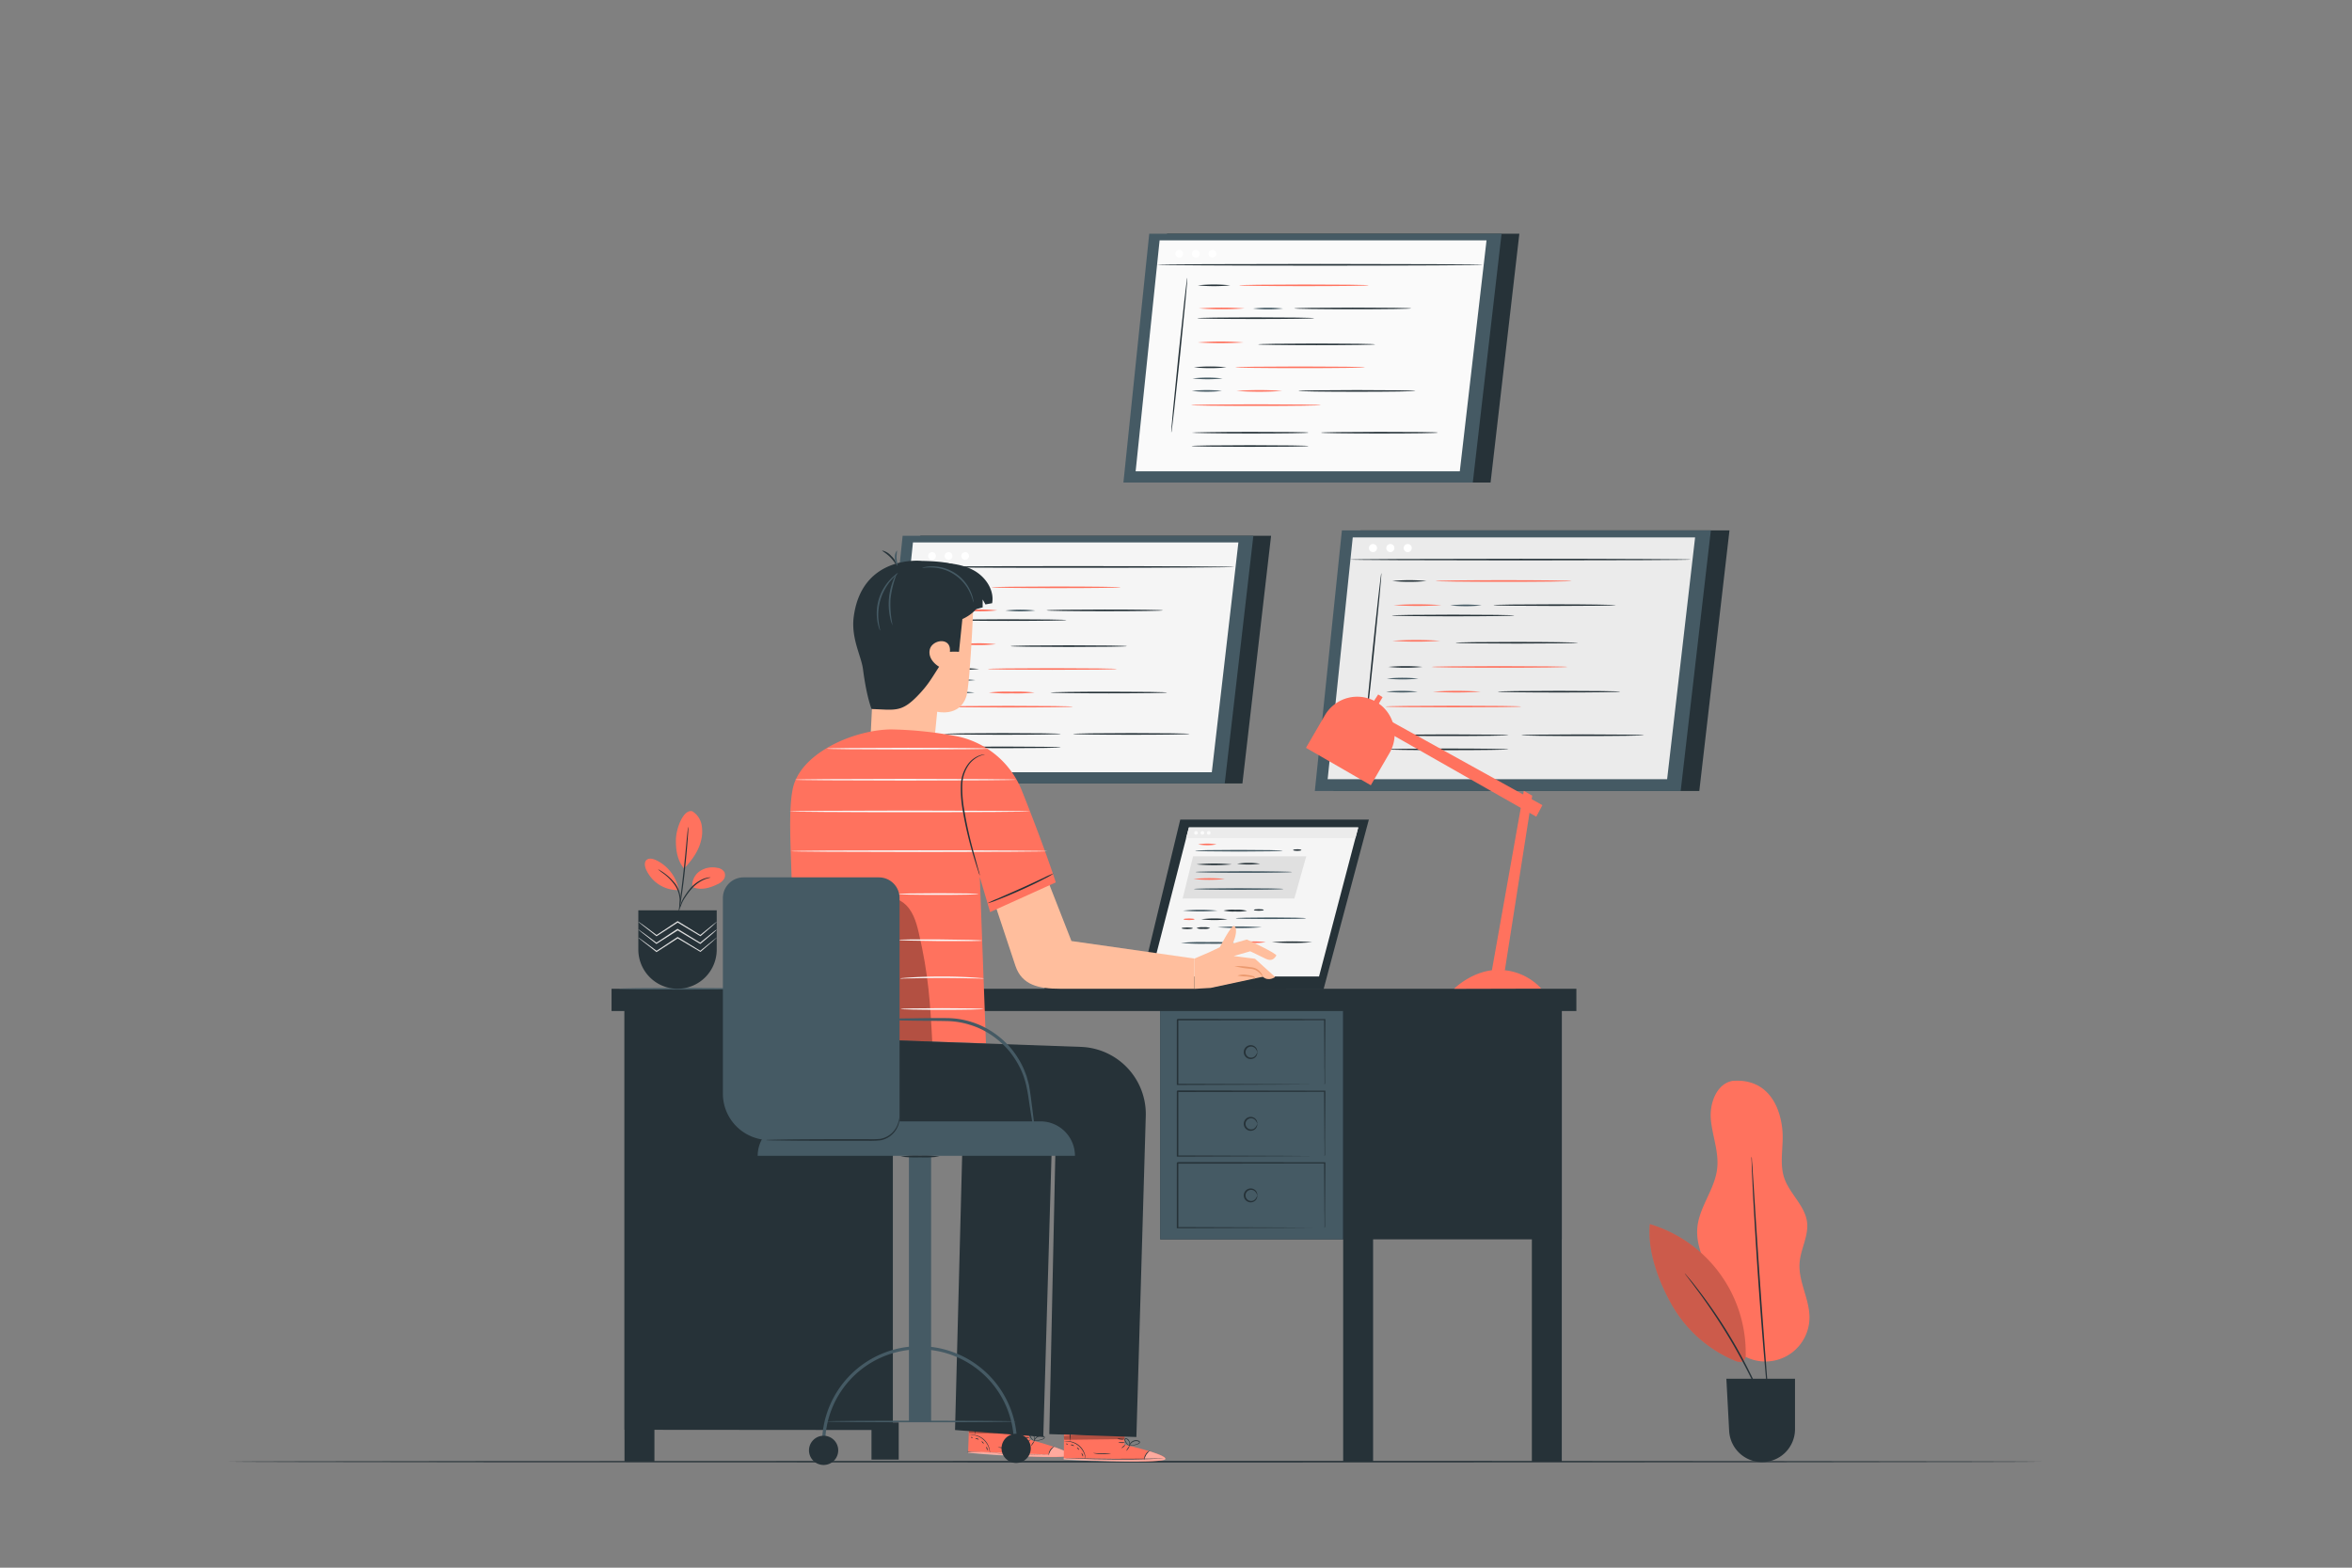 <svg xmlns="http://www.w3.org/2000/svg" viewBox="0 0 750 500"><rect x="0" y="0" width="750" height="500" fill="#808080" stroke="none"/><g id="freepik--Floor--inject-66"><path d="M651,466.19c0,.15-129.42.26-289,.26s-289-.11-289-.26,129.39-.26,289.05-.26S651,466.05,651,466.19Z" style="fill:#263238"></path></g><g id="freepik--Screens--inject-66"><polygon points="396.18 249.88 285.28 249.88 293.48 170.88 405.32 170.88 396.18 249.88" style="fill:#263238"></polygon><polygon points="390.54 249.88 279.63 249.88 287.83 170.88 399.67 170.88 390.54 249.88" style="fill:#455a64"></polygon><polygon points="386.42 246.3 283.51 246.3 291.12 173 394.9 173 386.42 246.3" style="fill:#f5f5f5"></polygon><path d="M294.67,234.08c-.15,0,.87-11.05,2.28-24.63s2.65-24.6,2.79-24.58-.87,11-2.28,24.63S294.81,234.09,294.67,234.08Z" style="fill:#263238"></path><path d="M313.4,187.32a51.43,51.43,0,0,1-10.33,0,51.43,51.43,0,0,1,10.33,0Z" style="fill:#263238"></path><path d="M357.36,187.32c0,.14-9.21.26-20.58.26s-20.57-.12-20.57-.26,9.21-.26,20.57-.26S357.36,187.18,357.36,187.32Z" style="fill:#FF725E"></path><path d="M312.19,213.37a51.53,51.53,0,0,1-10.34,0,51.53,51.53,0,0,1,10.34,0Z" style="fill:#263238"></path><path d="M356.14,213.37c0,.15-9.21.26-20.57.26s-20.58-.11-20.58-.26,9.21-.26,20.58-.26S356.14,213.23,356.14,213.37Z" style="fill:#FF725E"></path><path d="M342.12,225.38c0,.14-9.21.26-20.57.26s-20.58-.12-20.58-.26,9.21-.26,20.58-.26S342.12,225.24,342.12,225.38Z" style="fill:#FF725E"></path><path d="M318,194.67a49.09,49.09,0,0,1-7.27.27,49.09,49.09,0,0,1-7.27-.27,51.75,51.75,0,0,1,7.27-.26A51.75,51.75,0,0,1,318,194.67Z" style="fill:#FF725E"></path><path d="M317.59,205.46a51.75,51.75,0,0,1-7.27.26,51.75,51.75,0,0,1-7.27-.26,50,50,0,0,1,7.27-.26A50,50,0,0,1,317.59,205.46Z" style="fill:#FF725E"></path><path d="M329.88,220.87a51.75,51.75,0,0,1-7.27.26,51.63,51.63,0,0,1-7.27-.26,49.88,49.88,0,0,1,7.27-.26A50,50,0,0,1,329.88,220.87Z" style="fill:#FF725E"></path><path d="M370.83,194.67c0,.15-8.31.27-18.56.27s-18.57-.12-18.57-.27,8.31-.26,18.57-.26S370.83,194.53,370.83,194.67Z" style="fill:#263238"></path><path d="M359.37,206.08c0,.15-8.31.26-18.56.26s-18.57-.11-18.57-.26,8.31-.26,18.57-.26S359.37,205.94,359.37,206.08Z" style="fill:#263238"></path><path d="M372.15,220.87c0,.14-8.31.26-18.56.26S335,221,335,220.87s8.31-.26,18.57-.26S372.15,220.72,372.15,220.87Z" style="fill:#263238"></path><path d="M338.25,234.08c0,.14-8.32.26-18.57.26s-18.57-.12-18.57-.26,8.32-.26,18.57-.26S338.25,233.93,338.25,234.08Z" style="fill:#263238"></path><path d="M379.31,234.08c0,.14-8.31.26-18.56.26s-18.57-.12-18.57-.26,8.31-.26,18.57-.26S379.31,233.93,379.31,234.08Z" style="fill:#263238"></path><path d="M338.24,238.37c0,.15-8.31.26-18.56.26s-18.57-.11-18.57-.26,8.31-.26,18.57-.26S338.24,238.23,338.24,238.37Z" style="fill:#263238"></path><path d="M340.05,197.77c0,.14-8.31.26-18.56.26s-18.57-.12-18.57-.26,8.31-.26,18.57-.26S340.05,197.63,340.05,197.77Z" style="fill:#263238"></path><path d="M330.15,194.72a44.16,44.16,0,0,1-9.57,0,42.54,42.54,0,0,1,9.57,0Z" style="fill:#455a64"></path><path d="M311,216.91a44.07,44.07,0,0,1-9.56,0,44.07,44.07,0,0,1,9.56,0Z" style="fill:#455a64"></path><path d="M310.74,220.87a44.07,44.07,0,0,1-9.56,0,44.07,44.07,0,0,1,9.56,0Z" style="fill:#455a64"></path><path d="M393.61,180.83c0,.14-23.14.26-51.69.26s-51.69-.12-51.69-.26,23.14-.27,51.69-.27S393.61,180.68,393.61,180.83Z" style="fill:#263238"></path><path d="M298.43,177.33a1.23,1.23,0,1,1-1.22-1.23A1.22,1.22,0,0,1,298.43,177.33Z" style="fill:#fff"></path><path d="M303.69,177.33a1.23,1.23,0,1,1-1.22-1.23A1.22,1.22,0,0,1,303.69,177.33Z" style="fill:#fff"></path><path d="M309,177.33a1.23,1.23,0,1,1-1.22-1.23A1.22,1.22,0,0,1,309,177.33Z" style="fill:#fff"></path><polygon points="541.87 252.28 425.21 252.28 433.83 169.17 551.49 169.17 541.87 252.28" style="fill:#263238"></polygon><polygon points="535.93 252.28 419.27 252.28 427.9 169.17 545.55 169.17 535.93 252.28" style="fill:#455a64"></polygon><polygon points="531.61 248.51 423.36 248.51 431.36 171.4 540.53 171.4 531.61 248.51" style="fill:#ebebeb"></polygon><path d="M435.15,234.49c-.14,0,.94-11.62,2.41-25.91s2.79-25.87,2.93-25.85-.94,11.61-2.41,25.91S435.29,234.5,435.15,234.49Z" style="fill:#263238"></path><path d="M454.86,185.31a56.94,56.94,0,0,1-10.87,0,54.84,54.84,0,0,1,10.87,0Z" style="fill:#263238"></path><path d="M501.1,185.31c0,.14-9.69.26-21.65.26s-21.64-.12-21.64-.26,9.69-.27,21.64-.27S501.1,185.16,501.1,185.31Z" style="fill:#FF725E"></path><path d="M453.58,212.71a56.94,56.94,0,0,1-10.87,0,56.94,56.94,0,0,1,10.87,0Z" style="fill:#263238"></path><path d="M499.82,212.71c0,.14-9.7.26-21.65.26s-21.64-.12-21.64-.26,9.69-.26,21.64-.26S499.82,212.57,499.82,212.71Z" style="fill:#FF725E"></path><path d="M485.07,225.34c0,.15-9.69.26-21.64.26s-21.65-.11-21.65-.26,9.69-.26,21.65-.26S485.07,225.2,485.07,225.34Z" style="fill:#FF725E"></path><path d="M459.65,193a112.53,112.53,0,0,1-15.29,0,112.53,112.53,0,0,1,15.29,0Z" style="fill:#FF725E"></path><path d="M459.26,204.38a108.37,108.37,0,0,1-15.29,0,112.53,112.53,0,0,1,15.29,0Z" style="fill:#FF725E"></path><path d="M472.19,220.6a112.53,112.53,0,0,1-15.29,0,112.53,112.53,0,0,1,15.29,0Z" style="fill:#FF725E"></path><path d="M515.27,193c0,.15-8.74.26-19.53.26s-19.53-.11-19.53-.26,8.74-.26,19.53-.26S515.27,192.9,515.27,193Z" style="fill:#263238"></path><path d="M503.22,205c0,.15-8.75.26-19.53.26s-19.53-.11-19.53-.26,8.74-.26,19.53-.26S503.22,204.9,503.22,205Z" style="fill:#263238"></path><path d="M516.66,220.6c0,.14-8.75.26-19.53.26s-19.53-.12-19.53-.26,8.74-.26,19.53-.26S516.66,220.45,516.66,220.6Z" style="fill:#263238"></path><path d="M481,234.49c0,.14-8.74.26-19.53.26s-19.53-.12-19.53-.26,8.75-.26,19.53-.26S481,234.35,481,234.49Z" style="fill:#263238"></path><path d="M524.19,234.49c0,.14-8.75.26-19.53.26s-19.53-.12-19.53-.26,8.74-.26,19.53-.26S524.19,234.35,524.19,234.49Z" style="fill:#263238"></path><path d="M481,239c0,.14-8.74.26-19.53.26s-19.53-.12-19.53-.26,8.74-.26,19.53-.26S481,238.87,481,239Z" style="fill:#263238"></path><path d="M482.89,196.3c0,.14-8.74.26-19.53.26s-19.53-.12-19.53-.26,8.74-.26,19.53-.26S482.89,196.16,482.89,196.3Z" style="fill:#263238"></path><path d="M472.47,193.08a48.79,48.79,0,0,1-10.06,0,48.79,48.79,0,0,1,10.06,0Z" style="fill:#455a64"></path><path d="M452.3,216.43a48.79,48.79,0,0,1-10.06,0,48.79,48.79,0,0,1,10.06,0Z" style="fill:#455a64"></path><path d="M452.06,220.6a48.79,48.79,0,0,1-10.06,0,48.79,48.79,0,0,1,10.06,0Z" style="fill:#455a64"></path><path d="M539.23,178.47c0,.15-24.34.26-54.37.26s-54.37-.11-54.37-.26,24.34-.26,54.37-.26S539.23,178.33,539.23,178.47Z" style="fill:#263238"></path><path d="M439.11,174.8a1.29,1.29,0,1,1-1.29-1.29A1.28,1.28,0,0,1,439.11,174.8Z" style="fill:#fff"></path><path d="M444.64,174.8a1.29,1.29,0,1,1-1.29-1.29A1.28,1.28,0,0,1,444.64,174.8Z" style="fill:#fff"></path><path d="M450.18,174.8a1.29,1.29,0,1,1-1.29-1.29A1.28,1.28,0,0,1,450.18,174.8Z" style="fill:#fff"></path><polygon points="475.31 153.9 363.9 153.9 372.14 74.54 484.49 74.54 475.31 153.9" style="fill:#263238"></polygon><polygon points="469.64 153.9 358.23 153.9 366.47 74.54 478.82 74.54 469.64 153.9" style="fill:#455a64"></polygon><polygon points="465.5 150.31 362.13 150.31 369.77 76.67 474.02 76.67 465.5 150.31" style="fill:#fafafa"></polygon><path d="M373.49,138c-.14,0,.89-11.1,2.3-24.74s2.66-24.71,2.81-24.69-.89,11.09-2.3,24.74S373.64,138,373.49,138Z" style="fill:#263238"></path><path d="M392.32,91a51.93,51.93,0,0,1-10.38,0,51.93,51.93,0,0,1,10.38,0Z" style="fill:#263238"></path><path d="M436.47,91c0,.14-9.25.26-20.67.26s-20.67-.12-20.67-.26,9.25-.26,20.67-.26S436.47,90.83,436.47,91Z" style="fill:#FF725E"></path><path d="M391.09,117.15a51.93,51.93,0,0,1-10.38,0,51.93,51.93,0,0,1,10.38,0Z" style="fill:#263238"></path><path d="M435.25,117.15c0,.14-9.26.26-20.67.26s-20.67-.12-20.67-.26,9.25-.26,20.67-.26S435.25,117,435.25,117.15Z" style="fill:#FF725E"></path><path d="M421.17,129.21c0,.14-9.26.26-20.67.26s-20.67-.12-20.67-.26,9.25-.26,20.67-.26S421.17,129.07,421.17,129.21Z" style="fill:#FF725E"></path><path d="M396.89,98.37a102.61,102.61,0,0,1-14.6,0,102.61,102.61,0,0,1,14.6,0Z" style="fill:#FF725E"></path><path d="M396.52,109.2a102.61,102.61,0,0,1-14.6,0,102.61,102.61,0,0,1,14.6,0Z" style="fill:#FF725E"></path><path d="M408.86,124.68a102.61,102.61,0,0,1-14.6,0,102.61,102.61,0,0,1,14.6,0Z" style="fill:#FF725E"></path><path d="M450,98.37c0,.14-8.35.26-18.65.26s-18.65-.12-18.65-.26,8.34-.26,18.65-.26S450,98.22,450,98.37Z" style="fill:#263238"></path><path d="M438.49,109.83c0,.14-8.35.26-18.65.26s-18.65-.12-18.65-.26,8.35-.26,18.65-.26S438.49,109.68,438.49,109.83Z" style="fill:#263238"></path><path d="M451.33,124.68c0,.14-8.35.26-18.65.26s-18.65-.12-18.65-.26,8.35-.26,18.65-.26S451.33,124.53,451.33,124.68Z" style="fill:#263238"></path><path d="M417.27,138c0,.14-8.35.26-18.65.26S380,138.09,380,138s8.35-.26,18.65-.26S417.27,137.8,417.27,138Z" style="fill:#263238"></path><path d="M458.52,138c0,.14-8.35.26-18.65.26s-18.65-.12-18.65-.26,8.35-.26,18.65-.26S458.52,137.8,458.52,138Z" style="fill:#263238"></path><path d="M417.27,142.26c0,.15-8.35.26-18.65.26s-18.65-.11-18.65-.26,8.35-.26,18.65-.26S417.27,142.12,417.27,142.26Z" style="fill:#263238"></path><path d="M419.08,101.48c0,.14-8.35.26-18.65.26s-18.65-.12-18.65-.26,8.35-.26,18.65-.26S419.08,101.33,419.08,101.48Z" style="fill:#263238"></path><path d="M409.14,98.41a44.53,44.53,0,0,1-9.61,0,44.53,44.53,0,0,1,9.61,0Z" style="fill:#455a64"></path><path d="M389.87,120.7a44.53,44.53,0,0,1-9.61,0,44.53,44.53,0,0,1,9.61,0Z" style="fill:#455a64"></path><path d="M389.65,124.68a44.53,44.53,0,0,1-9.61,0,44.53,44.53,0,0,1,9.61,0Z" style="fill:#455a64"></path><path d="M472.88,84.45c0,.15-23.24.27-51.91.27S369,84.6,369,84.45s23.24-.26,51.93-.26S472.88,84.31,472.88,84.45Z" style="fill:#263238"></path><circle cx="376.05" cy="80.94" r="1.23" style="fill:#fff"></circle><circle cx="381.33" cy="80.94" r="1.23" style="fill:#fff"></circle><circle cx="386.61" cy="80.94" r="1.23" style="fill:#fff"></circle></g><g id="freepik--Character--inject-66"><rect x="277.9" y="453.69" width="8.68" height="11.84" style="fill:#263238"></rect><rect x="333.1" y="311.79" width="77.01" height="3.75" transform="translate(743.22 627.32) rotate(180)" style="fill:#263238"></rect><polygon points="422.05 315.53 436.5 261.4 376.36 261.4 363.28 315.53 422.05 315.53" style="fill:#263238"></polygon><polygon points="366.89 311.44 420.61 311.44 433.11 263.9 379.11 263.9 366.89 311.44" style="fill:#f5f5f5"></polygon><polygon points="380.45 273.11 377.12 286.57 412.74 286.57 416.54 273.11 380.45 273.11" style="fill:#e0e0e0"></polygon><path d="M409,271.33c0,.15-6.24.26-13.95.26s-13.95-.11-13.95-.26,6.24-.26,13.95-.26S409,271.19,409,271.33Z" style="fill:#455a64"></path><path d="M392.79,275.68a61,61,0,0,1-11.25,0,61,61,0,0,1,11.25,0Z" style="fill:#263238"></path><path d="M401.81,275.47a25.89,25.89,0,0,1-7.32,0,25.89,25.89,0,0,1,7.32,0Z" style="fill:#263238"></path><path d="M412,278.12c0,.15-6.89.27-15.39.27s-15.39-.12-15.39-.27,6.89-.26,15.39-.26S412,278,412,278.12Z" style="fill:#455a64"></path><path d="M390.56,280.35a47.92,47.92,0,0,1-10,0,47.92,47.92,0,0,1,10,0Z" style="fill:#FF725E"></path><path d="M409.24,283.54c0,.14-6.39.26-14.27.26s-14.28-.12-14.28-.26,6.39-.26,14.28-.26S409.24,283.39,409.24,283.54Z" style="fill:#455a64"></path><path d="M388.23,290.43a58.73,58.73,0,0,1-11,0,58.73,58.73,0,0,1,11,0Z" style="fill:#455a64"></path><path d="M397.67,290.48a14.38,14.38,0,0,1-3.77.23,13.45,13.45,0,0,1-3.76-.3,14.38,14.38,0,0,1,3.77-.23A13.45,13.45,0,0,1,397.67,290.48Z" style="fill:#263238"></path><path d="M403,290.22c0,.15-.72.26-1.6.26s-1.59-.11-1.59-.26.72-.26,1.59-.26S403,290.08,403,290.22Z" style="fill:#263238"></path><path d="M380.91,293.19c0,.15-.79.26-1.76.26s-1.75-.11-1.75-.26.79-.26,1.75-.26S380.91,293.05,380.91,293.19Z" style="fill:#FF725E"></path><path d="M391.41,293.19a33.89,33.89,0,0,1-8.38,0,33.89,33.89,0,0,1,8.38,0Z" style="fill:#263238"></path><path d="M416.45,292.87c0,.15-5,.26-11.19.26s-11.2-.11-11.2-.26,5-.26,11.2-.26S416.45,292.73,416.45,292.87Z" style="fill:#455a64"></path><path d="M380.37,296.06c0,.14-.8.26-1.8.26s-1.8-.12-1.8-.26.8-.26,1.8-.26S380.37,295.91,380.37,296.06Z" style="fill:#263238"></path><path d="M385.89,296a4.65,4.65,0,0,1-2.17.26,4.71,4.71,0,0,1-2.18-.26,4.87,4.87,0,0,1,2.18-.26A4.81,4.81,0,0,1,385.89,296Z" style="fill:#263238"></path><path d="M402.34,295.74a95.85,95.85,0,0,1-14.11,0,95.85,95.85,0,0,1,14.11,0Z" style="fill:#455a64"></path><path d="M393.64,300.73a71.33,71.33,0,0,1-8.54.26,71.19,71.19,0,0,1-8.54-.26,68.78,68.78,0,0,1,8.54-.26A68.91,68.91,0,0,1,393.64,300.73Z" style="fill:#455a64"></path><path d="M403.61,300.51a28.93,28.93,0,0,1-7.74,0,28.93,28.93,0,0,1,7.74,0Z" style="fill:#FF725E"></path><path d="M418.42,300.51a79.39,79.39,0,0,1-12.84,0,79.39,79.39,0,0,1,12.84,0Z" style="fill:#263238"></path><path d="M415,271.12c0,.15-.6.26-1.33.26s-1.33-.11-1.33-.26.6-.26,1.33-.26S415,271,415,271.12Z" style="fill:#263238"></path><path d="M387.91,269.32a16.53,16.53,0,0,1-5.84,0,16.53,16.53,0,0,1,5.84,0Z" style="fill:#FF725E"></path><path d="M432.21,267.32h-54l.91-3.42h54Z" style="fill:#ebebeb"></path><circle cx="381.39" cy="265.63" r="0.59" style="fill:#fafafa"></circle><circle cx="383.42" cy="265.63" r="0.59" style="fill:#fafafa"></circle><circle cx="385.45" cy="265.63" r="0.59" style="fill:#fafafa"></circle><rect x="369.98" y="320.57" width="128.04" height="74.71" style="fill:#263238"></rect><rect x="369.98" y="320.57" width="58.33" height="74.71" style="fill:#455a64"></rect><path d="M422.37,345.94a1.59,1.59,0,0,1,0-.38l0-1.09c0-1,0-2.37-.05-4.15,0-3.61-.06-8.77-.1-15.13l.19.19-46.92.07.26-.26h0v5.39c0,1.78,0,3.55,0,5.28,0,3.47,0,6.84,0,10.06l-.24-.24,33.61.11,9.76.07,2.62,0,.69,0h.24l-.21,0h-.66l-2.57,0-9.71.06-33.77.12h-.25v-.25c0-3.22,0-6.59,0-10.06V325.21h0l.26-.26,46.92.07h.19v.19c-.05,6.41-.08,11.61-.11,15.24,0,1.76,0,3.14,0,4.11l0,1.06C422.38,345.83,422.37,346,422.37,345.94Z" style="fill:#263238"></path><path d="M400.9,335.57a2.6,2.6,0,0,0-.9-1.44,1.82,1.82,0,0,0-1.69-.21,1.78,1.78,0,0,0-1.14,1.65,1.8,1.8,0,0,0,1.14,1.65A1.85,1.85,0,0,0,400,337a2.66,2.66,0,0,0,.9-1.44s.09.18,0,.51a2,2,0,0,1-.71,1.22,2.17,2.17,0,0,1-2.08.37,2.22,2.22,0,0,1,0-4.2,2.17,2.17,0,0,1,2.08.36,2,2,0,0,1,.71,1.22C401,335.39,400.93,335.57,400.9,335.57Z" style="fill:#263238"></path><path d="M422.37,368.79a1.81,1.81,0,0,1,0-.39l0-1.09c0-1,0-2.37-.05-4.15,0-3.6-.06-8.76-.1-15.13l.19.19-46.92.08.26-.26h0v5.39c0,1.79,0,3.55,0,5.29,0,3.47,0,6.84,0,10.06l-.24-.25,33.61.12,9.76.07,2.62,0h.69l.24,0h-.21l-.66,0-2.57,0-9.71.07-33.77.12h-.25v-.25c0-3.22,0-6.59,0-10.06V348.05h0c-.06,0,.49-.5.26-.27l46.92.08h.19V348c-.05,6.42-.08,11.62-.11,15.25,0,1.76,0,3.13,0,4.11l0,1.05C422.38,368.68,422.37,368.8,422.37,368.79Z" style="fill:#263238"></path><path d="M400.9,358.41A2.66,2.66,0,0,0,400,357a1.79,1.79,0,0,0-2.83,1.44,1.78,1.78,0,0,0,1.14,1.65,1.82,1.82,0,0,0,1.69-.21,2.63,2.63,0,0,0,.9-1.44s.09.18,0,.51a2,2,0,0,1-.71,1.22,2.17,2.17,0,0,1-2.08.37,2.22,2.22,0,0,1,0-4.2,2.17,2.17,0,0,1,2.08.37,2,2,0,0,1,.71,1.22C401,358.23,400.93,358.41,400.9,358.41Z" style="fill:#263238"></path><path d="M422.37,391.63a1.59,1.59,0,0,1,0-.38l0-1.09c0-1,0-2.37-.05-4.15,0-3.61-.06-8.77-.1-15.13l.19.19-46.92.07.26-.26h0v5.39c0,1.78,0,3.55,0,5.28,0,3.47,0,6.84,0,10.06l-.24-.24,33.61.11,9.76.07,2.62,0,.69,0h.24l-.21,0h-.66l-2.57,0-9.71.06-33.77.12h-.25v-.25c0-3.22,0-6.59,0-10.06V370.9h0l.26-.26,46.92.07h.19v.19c-.05,6.41-.08,11.61-.11,15.24,0,1.76,0,3.14,0,4.11l0,1.06C422.38,391.52,422.37,391.64,422.37,391.63Z" style="fill:#263238"></path><path d="M400.9,381.26a2.6,2.6,0,0,0-.9-1.44,1.82,1.82,0,0,0-1.69-.21,1.78,1.78,0,0,0-1.14,1.65A1.79,1.79,0,0,0,400,382.7a2.66,2.66,0,0,0,.9-1.44s.09.18,0,.51a2,2,0,0,1-.71,1.22,2.17,2.17,0,0,1-2.08.37,2.22,2.22,0,0,1,0-4.2,2.17,2.17,0,0,1,2.08.36,2,2,0,0,1,.71,1.22C401,381.08,400.93,381.26,400.9,381.26Z" style="fill:#263238"></path><polygon points="284.71 456.09 199.14 456.02 199.14 320.57 284.71 320.57 284.71 456.09" style="fill:#263238"></polygon><rect x="195.01" y="315.36" width="307.66" height="7.1" style="fill:#263238"></rect><rect x="199.14" y="322.46" width="9.54" height="143.7" style="fill:#263238"></rect><rect x="488.48" y="322.46" width="9.54" height="143.74" style="fill:#263238"></rect><rect x="428.31" y="322.46" width="9.54" height="143.74" style="fill:#263238"></rect><path d="M238.27,315.36c0,.14-9.17.26-20.48.26s-20.48-.12-20.48-.26,9.17-.26,20.48-.26S238.27,315.21,238.27,315.36Z" style="fill:#455a64"></path><path d="M328.23,459.16l.24-10.27-19.25-.58-.51,15,1.19.11c5.3.46,27,1.94,30.57,1C344.47,463.34,328.23,459.16,328.23,459.16Z" style="fill:#FF725E"></path><g style="opacity:0.4"><path d="M336.15,461.49s5.69,1.82,4.94,2.75-22.72.24-32.38-.9l0-.43,25.63,1S335,461.5,336.15,461.49Z" style="fill:#fff"></path></g><path d="M308.45,462.89l.33,0,1,.09,3.49.26c2.95.2,7,.41,11.54.56s8.6.18,11.56.17l3.5,0,1,0,.33,0-.33,0h-1l-3.5,0c-2.95,0-7-.1-11.55-.24s-8.59-.33-11.54-.49l-3.5-.18-1,0Z" style="fill:#263238"></path><path d="M334.36,464.21a7.66,7.66,0,0,1,.71-1.65,8.33,8.33,0,0,1,1.23-1.3,3.12,3.12,0,0,0-1.94,2.95Z" style="fill:#263238"></path><path d="M328.77,461.16c.05,0,.34-.29.63-.72s.49-.82.44-.85-.34.28-.63.72S328.72,461.12,328.77,461.16Z" style="fill:#263238"></path><path d="M327.24,460.29s.35-.15.69-.44.58-.56.54-.61-.35.15-.69.44S327.2,460.24,327.24,460.29Z" style="fill:#263238"></path><path d="M326.31,458.44a2.45,2.45,0,0,0,1,.16,2.19,2.19,0,0,0,1-.08,2.5,2.5,0,0,0-1-.16C326.76,458.34,326.31,458.37,326.31,458.44Z" style="fill:#263238"></path><path d="M326,457.15a2.05,2.05,0,0,0,1.11.36,2,2,0,0,0,1.16-.12,5.39,5.39,0,0,0-1.14-.11A5.09,5.09,0,0,0,326,457.15Z" style="fill:#263238"></path><path d="M329.48,459.5a3.66,3.66,0,0,0,1.23,0,7.81,7.81,0,0,0,1.33-.25,3.79,3.79,0,0,0,.76-.29.66.66,0,0,0,.32-.37.48.48,0,0,0-.17-.5,2.28,2.28,0,0,0-2.83.57,2.32,2.32,0,0,0-.43.82.83.83,0,0,0,0,.33,3.53,3.53,0,0,1,.6-1,2.19,2.19,0,0,1,1.07-.65,2,2,0,0,1,1.48.14c.19.15.1.38-.12.51a4.22,4.22,0,0,1-.7.27,9.28,9.28,0,0,1-1.29.3C330,459.47,329.48,459.46,329.48,459.5Z" style="fill:#263238"></path><path d="M329.79,459.57a1.21,1.21,0,0,0,.17-.85,2,2,0,0,0-.31-.92,1.24,1.24,0,0,0-1-.66.49.49,0,0,0-.4.56,1.38,1.38,0,0,0,.2.56,3.4,3.4,0,0,0,.56.76,1.91,1.91,0,0,0,.69.53s-.24-.23-.57-.64a4.24,4.24,0,0,1-.49-.75c-.16-.27-.27-.74.05-.79s.61.3.79.55a2,2,0,0,1,.33.82A4,4,0,0,1,329.79,459.57Z" style="fill:#263238"></path><path d="M309,457.63c0,.05.56,0,1.42.1a6,6,0,0,1,4.92,4.17,14.23,14.23,0,0,1,.32,1.39,1,1,0,0,0,0-.39,6.56,6.56,0,0,0-.18-1,5.85,5.85,0,0,0-5.06-4.29,5.27,5.27,0,0,0-1.06,0A1.49,1.49,0,0,0,309,457.63Z" style="fill:#263238"></path><path d="M311.24,449.68a36.28,36.28,0,0,0-.29,3.95,35.4,35.4,0,0,0-.05,4,36,36,0,0,0,.29-3.95A32.79,32.79,0,0,0,311.24,449.68Z" style="fill:#263238"></path><path d="M318.17,461.59a10.77,10.77,0,0,0,2.8.37,11.18,11.18,0,0,0,2.82-.14c0-.07-1.26,0-2.81-.09S318.18,461.53,318.17,461.59Z" style="fill:#263238"></path><path d="M314.4,461.47s.09.27.21.56.18.56.25.55.11-.3,0-.63S314.44,461.43,314.4,461.47Z" style="fill:#263238"></path><path d="M313,459.66s.07.25.26.46.39.34.44.29-.07-.24-.27-.45S313.08,459.62,313,459.66Z" style="fill:#263238"></path><path d="M311,458.79c0,.07.27.07.55.18s.48.26.53.22-.1-.31-.45-.44S311,458.73,311,458.79Z" style="fill:#263238"></path><path d="M309.58,458.36c0,.06.09.16.24.23s.31.07.33,0-.08-.17-.24-.23S309.61,458.3,309.58,458.36Z" style="fill:#263238"></path><g style="opacity:0.3"><polygon points="309.04 457.12 328.28 457.39 328.32 455.07 308.93 455.89 309.04 457.12"></polygon></g><path d="M358.59,460.76l0-10.28-19.26-.07-.11,15,1.19.08c5.31.31,27,1.22,30.59.16C374.94,464.5,358.59,460.76,358.59,460.76Z" style="fill:#FF725E"></path><g style="opacity:0.4"><path d="M366.57,462.87s5.73,1.68,5,2.62-22.7.85-32.39,0l0-.43,25.64.33S365.45,462.92,366.57,462.87Z" style="fill:#fff"></path></g><path d="M338.92,465l.33,0,.95.06,3.5.17c2.95.12,7,.23,11.55.25s8.6,0,11.56-.13l3.5-.13.95-.06.33,0h-1.28l-3.5.05c-3,0-7.05.09-11.56.07s-8.59-.11-11.55-.18l-3.5-.1h-1.28Z" style="fill:#263238"></path><path d="M364.86,465.65a7.26,7.26,0,0,1,.66-1.67,7.77,7.77,0,0,1,1.2-1.34,2.58,2.58,0,0,0-1.4,1.22A2.54,2.54,0,0,0,364.86,465.65Z" style="fill:#263238"></path><path d="M359.19,462.74c.05,0,.32-.3.61-.74s.46-.82.41-.86-.33.3-.61.74S359.13,462.7,359.19,462.74Z" style="fill:#263238"></path><path d="M357.63,461.91s.35-.16.68-.45.57-.58.53-.63-.35.16-.68.45S357.59,461.86,357.63,461.91Z" style="fill:#263238"></path><path d="M356.65,460.09a2.42,2.42,0,0,0,1,.13,2.3,2.3,0,0,0,1-.1c0-.07-.44-.13-1-.13S356.65,460,356.65,460.09Z" style="fill:#263238"></path><path d="M356.32,458.8a2,2,0,0,0,1.12.33,1.83,1.83,0,0,0,1.16-.15,7,7,0,0,0-1.14-.08A6.44,6.44,0,0,0,356.32,458.8Z" style="fill:#263238"></path><path d="M359.85,461.06a3.31,3.31,0,0,0,1.23,0,6.35,6.35,0,0,0,1.32-.29,3.32,3.32,0,0,0,.76-.3.69.69,0,0,0,.31-.39.49.49,0,0,0-.19-.49,2.27,2.27,0,0,0-2.81.65,2.47,2.47,0,0,0-.41.82.74.74,0,0,0,0,.34,3.47,3.47,0,0,1,.57-1,2.28,2.28,0,0,1,1.06-.69,1.93,1.93,0,0,1,1.47.11c.2.15.12.38-.1.51a3.48,3.48,0,0,1-.69.29,9.33,9.33,0,0,1-1.28.33C360.32,461,359.85,461,359.85,461.06Z" style="fill:#263238"></path><path d="M360.17,461.13a1.29,1.29,0,0,0,.14-.86,2,2,0,0,0-.33-.91,1.26,1.26,0,0,0-1-.63.48.48,0,0,0-.38.57,1.35,1.35,0,0,0,.21.55,3.68,3.68,0,0,0,.58.75c.38.38.69.53.7.5s-.24-.22-.58-.61a4.86,4.86,0,0,1-.52-.75c-.17-.26-.28-.73,0-.78s.62.28.81.52a2,2,0,0,1,.35.81A5,5,0,0,1,360.17,461.13Z" style="fill:#263238"></path><path d="M339.33,459.74s.55-.05,1.42.06a6.09,6.09,0,0,1,3.1,1.29,6.16,6.16,0,0,1,1.93,2.75c.29.82.32,1.38.36,1.37a1.31,1.31,0,0,0,0-.39,5.81,5.81,0,0,0-.2-1,5.87,5.87,0,0,0-5.17-4.16,5.77,5.77,0,0,0-1.06,0C339.46,459.69,339.33,459.72,339.33,459.74Z" style="fill:#263238"></path><path d="M341.36,451.73a33.58,33.58,0,0,0-.18,4,31.58,31.58,0,0,0,.05,4,36.38,36.38,0,0,0,.18-4A31.67,31.67,0,0,0,341.36,451.73Z" style="fill:#263238"></path><path d="M348.6,463.46a10.94,10.94,0,0,0,2.81.29,11.08,11.08,0,0,0,2.82-.22c0-.06-1.27,0-2.82,0S348.61,463.39,348.6,463.46Z" style="fill:#263238"></path><path d="M344.82,463.43c0,.05.11.27.23.56s.2.55.27.54.1-.3-.05-.63S344.87,463.39,344.82,463.43Z" style="fill:#263238"></path><path d="M343.41,461.66c-.05,0,.08.24.28.45s.39.33.44.28-.08-.24-.28-.45S343.46,461.61,343.41,461.66Z" style="fill:#263238"></path><path d="M341.38,460.84c0,.07.27.07.55.17s.49.25.54.21-.11-.31-.46-.43S341.36,460.78,341.38,460.84Z" style="fill:#263238"></path><path d="M339.93,460.45c0,.06.09.16.25.23s.31.06.33,0-.09-.16-.25-.22S340,460.39,339.93,460.45Z" style="fill:#263238"></path><g style="opacity:0.3"><polygon points="339.36 459.22 358.6 458.99 358.58 456.67 339.21 458 339.36 459.22"></polygon></g><path d="M316.07,284.79,323.78,308c2.08,6.27,7.56,7.35,14.17,7.35h42.89v-9.63l-39.18-5.59-9.34-23.86Z" style="fill:#ffbe9d"></path><path d="M385.56,303.73l3.4-1.61s3.67-7.09,4.51-6.8,1.09,2.37-.38,5.62l4.52-1.29s9.8,4.53,9.37,5.14-1.24,2.06-3.37,1-4.94-2.38-4.94-2.38l-5.28,1.51,6.81.87,6.41,5.82s-2.11,1.58-3.92-.09l-16.64,3.57-5.21.3v-9.63Z" style="fill:#ffbe9d"></path><path d="M402.69,311.49c-.07,0-.38-.45-1-1.1a5.08,5.08,0,0,0-1.21-.94,4.9,4.9,0,0,0-1.8-.47,25.29,25.29,0,0,1-5-.85,25.15,25.15,0,0,1,5.06.34,4.84,4.84,0,0,1,2,.57,4.6,4.6,0,0,1,1.25,1.11A2.89,2.89,0,0,1,402.69,311.49Z" style="fill:#eb996e"></path><path d="M400.09,312.15c-.07,0-.12-.34-.58-.44s-1.24-.18-2-.26a17.69,17.69,0,0,1-2.92-.29,5.87,5.87,0,0,1,3-.23,9.2,9.2,0,0,1,2.09.43.82.82,0,0,1,.5.53C400.18,312.07,400.12,312.16,400.09,312.15Z" style="fill:#eb996e"></path><path d="M279.86,189.32l-2.33,47.18,20.2,1.9L298.85,227s7.12,1.76,9.28-4.83c1.39-4.21,2.62-37.19,2.62-37.19Z" style="fill:#ffbe9d"></path><path d="M312.49,190.44c.56,4.42-5.61,7-5.61,7l-1.08,10.45a20.35,20.35,0,0,0-2.9,0c.52-4.9-5.8-3.94-6.44-.6s3,5.36,3,5.36c-2.52,3.87-3.55,5.92-7.13,9.55-3.88,3.93-6,4.25-10,4.13l-4.41-.2s-1.58-3.77-2.73-12.68c-.55-4.28-3.9-9.9-2.94-16.86,2.7-19.79,21.66-17.7,21.66-17.7C303.82,179.1,311.19,180.2,312.49,190.44Z" style="fill:#263238"></path><path d="M298,179.4c4.28.11,8.72.45,12.48,2.5s6.66,6.28,5.89,10.49l-2.14.39-.88-1.58c0,.84,0,1.68,0,2.52l-3.76,1.05a27.55,27.55,0,0,0-3.34-9.11" style="fill:#263238"></path><path d="M280.66,201.11a2.55,2.55,0,0,1-.33-.74,12.7,12.7,0,0,1-.54-2.15A15.72,15.72,0,0,1,284,184.69a12.22,12.22,0,0,1,1.65-1.47,2.46,2.46,0,0,1,.7-.43c.05.07-.87.76-2.08,2.14a17.25,17.25,0,0,0-3.47,6.18,17.43,17.43,0,0,0-.62,7.06C280.37,200,280.75,201.08,280.66,201.11Z" style="fill:#455a64"></path><path d="M284.64,199.46a8.2,8.2,0,0,1-.79-2.42,20.13,20.13,0,0,1-.39-6.14,20.45,20.45,0,0,1,1.44-6,8.1,8.1,0,0,1,1.21-2.25,32,32,0,0,0-2.13,8.27A32.15,32.15,0,0,0,284.64,199.46Z" style="fill:#455a64"></path><path d="M310.43,192.14c-.1,0-.27-1.22-1.09-3A13.8,13.8,0,0,0,297.27,181c-2-.09-3.19.21-3.21.12a2.64,2.64,0,0,1,.84-.26,11.57,11.57,0,0,1,2.38-.22,13.33,13.33,0,0,1,12.4,8.39,11.52,11.52,0,0,1,.67,2.29A2.5,2.5,0,0,1,310.43,192.14Z" style="fill:#455a64"></path><path d="M281.29,175.58a5.25,5.25,0,0,1,2.9,1.72,5.15,5.15,0,0,1,1.7,2.91c-.14.06-.79-1.28-2.07-2.55S281.22,175.73,281.29,175.58Z" style="fill:#263238"></path><path d="M286,175.6c.15.05-.16,1.11-.1,2.42s.42,2.33.28,2.4a3.38,3.38,0,0,1-.8-2.38A3.34,3.34,0,0,1,286,175.6Z" style="fill:#455a64"></path><path d="M312.44,279.73l3.29,11.17,20.94-9.47c-.75-2.34-4.22-12.76-10.84-29.3a28.43,28.43,0,0,0-21.71-17.49,124.44,124.44,0,0,0-20-2c-11.74.13-29,7.47-31.34,19-1.78,8.78-.07,24.29-.07,43.13l1.53,36,60.16,2Z" style="fill:#FF725E"></path><g style="opacity:0.3"><path d="M252.74,286.45c7.32,1.5,14.83,0,22.29-.45,4.52-.27,9.54-.76,13.12,2,2.84,2.2,4,5.91,4.8,9.41,3.12,13.33,3.68,22.27,4.38,35.94l-36.21,2.2Z"></path></g><path d="M324.07,248.68c0,.15-15.8.26-35.28.26s-35.27-.11-35.27-.26,15.79-.26,35.27-.26S324.07,248.54,324.07,248.68Z" style="fill:#fafafa"></path><path d="M328.46,258.79c0,.14-17.18.26-38.35.26s-38.35-.12-38.35-.26,17.16-.26,38.35-.26S328.46,258.65,328.46,258.79Z" style="fill:#fafafa"></path><path d="M334,271.47c0,.15-18.32.26-40.92.26s-40.92-.11-40.92-.26,18.32-.26,40.92-.26S334,271.33,334,271.47Z" style="fill:#fafafa"></path><path d="M312,285.15c0,.14-5.73.26-12.78.26s-12.79-.12-12.79-.26,5.72-.26,12.79-.26S312,285,312,285.15Z" style="fill:#fafafa"></path><path d="M313.17,300c0,.14-6,.21-13.38.15s-13.38-.22-13.38-.37,6-.21,13.38-.15S313.17,299.83,313.17,300Z" style="fill:#fafafa"></path><path d="M313.75,312.05a4,4,0,0,1-1.05.05l-2.87-.06c-2.42-.05-5.76-.12-9.45-.12s-7,.06-9.45.11l-2.87.06a4.1,4.1,0,0,1-1.06,0,4,4,0,0,1,1.05-.16c.67-.07,1.65-.14,2.86-.21,2.42-.15,5.77-.27,9.47-.27s7.05.13,9.46.28c1.21.07,2.19.15,2.87.22A4.33,4.33,0,0,1,313.75,312.05Z" style="fill:#fafafa"></path><path d="M313.56,321.81c0,.14-5.9.26-13.18.26s-13.17-.12-13.17-.26,5.89-.26,13.17-.26S313.56,321.66,313.56,321.81Z" style="fill:#fafafa"></path><path d="M315.35,238.77c0,.15-11.58.26-25.86.26s-25.87-.11-25.87-.26,11.58-.26,25.87-.26S315.35,238.63,315.35,238.77Z" style="fill:#fafafa"></path><path d="M314,240.65c0,.06-.6.09-1.6.48a8.45,8.45,0,0,0-3.47,2.81,11.74,11.74,0,0,0-2.07,6.27,39.39,39.39,0,0,0,.64,8.24,134,134,0,0,0,3.36,14.75c.49,1.81.9,3.3,1.21,4.43a11.94,11.94,0,0,1,.39,1.64,9.48,9.48,0,0,1-.58-1.58c-.34-1-.82-2.53-1.38-4.39A116,116,0,0,1,307,258.53a38.79,38.79,0,0,1-.6-8.36,11.86,11.86,0,0,1,2.26-6.45,8.17,8.17,0,0,1,3.69-2.78,6.08,6.08,0,0,1,1.23-.28A1.47,1.47,0,0,1,314,240.65Z" style="fill:#263238"></path><path d="M336,278.57a19.65,19.65,0,0,1-2.95,1.7c-1.86,1-4.47,2.25-7.39,3.57s-5.6,2.42-7.56,3.17a20.89,20.89,0,0,1-3.22,1.09,23,23,0,0,1,3.08-1.43c1.92-.84,4.58-2,7.49-3.3s5.53-2.55,7.43-3.43A25.07,25.07,0,0,1,336,278.57Z" style="fill:#263238"></path><path d="M272.81,331.36l71.88,2.54a21.45,21.45,0,0,1,20.68,21.76l-3,102.66-27.77-.92,2.07-96.12-63.87-1.68Z" style="fill:#263238"></path><path d="M243.11,331.36,315,333.9a21.45,21.45,0,0,1,20.68,21.76l-3,102.66-28.14-2.23L307,361.28l-63.87-1.68Z" style="fill:#263238"></path><rect x="289.84" y="368.65" width="7.07" height="84.71" style="fill:#455a64"></rect><path d="M230.51,286.43v62.36a14.81,14.81,0,0,0,14.81,14.81h41.53V286.43a6.6,6.6,0,0,0-6.6-6.6H237.11A6.6,6.6,0,0,0,230.51,286.43Z" style="fill:#455a64"></path><path d="M342.73,368.65H241.61a11,11,0,0,1,11-11h79.17a11,11,0,0,1,11,11Z" style="fill:#455a64"></path><path d="M286.85,356.22a3.06,3.06,0,0,1,0,.48,6.42,6.42,0,0,1-.17,1.36,7.47,7.47,0,0,1-5.92,5.63,28.9,28.9,0,0,1-4,.15l-9.09,0c-6.45,0-12.29,0-16.51-.06l-5-.07-1.36-.05a2.7,2.7,0,0,1-.48-.05,1.58,1.58,0,0,1,.48-.06l1.36-.05,5-.09c4.22-.05,10.06-.08,16.51-.09h9.08a31.2,31.2,0,0,0,3.93-.09,7.2,7.2,0,0,0,3.06-1.3,7.33,7.33,0,0,0,2.73-4C286.82,356.88,286.79,356.22,286.85,356.22Z" style="fill:#263238"></path><path d="M299.58,368.87a36.5,36.5,0,0,1-6.21.26,36.42,36.42,0,0,1-6.2-.26,37.7,37.7,0,0,1,6.2-.26A37.78,37.78,0,0,1,299.58,368.87Z" style="fill:#263238"></path><path d="M330.34,364.14a16.92,16.92,0,0,1-.62-3c-.34-1.92-.79-4.71-1.33-8.15s-.91-7.61-2.81-11.74a28.46,28.46,0,0,0-3.75-6,27.27,27.27,0,0,0-5.64-5.08,25,25,0,0,0-6.84-3.29,25.85,25.85,0,0,0-7-1.21c-4.57-.1-8.75-.08-12.23-.15s-6.31-.1-8.26-.16a16.19,16.19,0,0,1-3-.21,16.93,16.93,0,0,1,3-.2c1.95-.06,4.77-.12,8.26-.16s7.62-.13,12.26-.07a26.73,26.73,0,0,1,14.36,4.59,27.23,27.23,0,0,1,5.84,5.29,28.73,28.73,0,0,1,3.85,6.26c.23.53.42,1.08.63,1.61l.3.8c.07.27.15.54.22.81.15.53.3,1.06.44,1.58s.19,1.05.29,1.56c.35,2.05.54,3.93.78,5.67.44,3.45.79,6.26,1,8.19A17,17,0,0,1,330.34,364.14Z" style="fill:#455a64"></path><path d="M324.3,461h-1a30.09,30.09,0,1,0-60.17,0h-1a31.09,31.09,0,1,1,62.17,0Z" style="fill:#455a64"></path><path d="M267.29,462.58a4.66,4.66,0,1,1-4.66-4.66A4.65,4.65,0,0,1,267.29,462.58Z" style="fill:#263238"></path><path d="M328.69,461.94a4.66,4.66,0,1,1-4.66-4.66A4.66,4.66,0,0,1,328.69,461.94Z" style="fill:#263238"></path><path d="M324,453.36c0,.15-13.53.27-30.21.27s-30.21-.12-30.21-.27,13.52-.26,30.21-.26S324,453.22,324,453.36Z" style="fill:#455a64"></path></g><g id="freepik--Plants--inject-66"><path d="M220.8,258.77a6.53,6.53,0,0,1,2.9,4.17,11.53,11.53,0,0,1-.16,5.19c-.76,3.28-3,6.42-5.4,8.84-2.51-2.77-2.66-7.11-2.6-9.32.1-3.49,2.41-9.74,5.26-8.88" style="fill:#FF725E"></path><path d="M220.76,282.85a5.54,5.54,0,0,1,2.39-5,7.38,7.38,0,0,1,5.59-1.06,3.1,3.1,0,0,1,2.24,1.34,2.37,2.37,0,0,1-.24,2.39,4.73,4.73,0,0,1-2,1.53c-2.61,1.24-5.36,2-8,.82" style="fill:#FF725E"></path><path d="M216.54,290.17a10.78,10.78,0,0,1,.64-2.14,9.93,9.93,0,0,1,1.11-2.17,21.22,21.22,0,0,1,1.74-2.41,11.09,11.09,0,0,1,4.36-3.18,8.26,8.26,0,0,1,1.59-.41,1.83,1.83,0,0,1,.6,0c0,.07-.84.16-2.09.69a11.86,11.86,0,0,0-4.17,3.18,24,24,0,0,0-1.74,2.35,11.45,11.45,0,0,0-1.16,2.08A15.38,15.38,0,0,1,216.54,290.17Z" style="fill:#263238"></path><path d="M219.46,263.68a5.72,5.72,0,0,1,0,1.13c0,.72-.1,1.77-.19,3.06-.19,2.59-.5,6.16-.92,10.1s-.92,7.48-1.33,10c-.21,1.28-.38,2.31-.52,3a6.56,6.56,0,0,1-.25,1.1,5.85,5.85,0,0,1,.1-1.13c.11-.78.24-1.81.4-3,.34-2.57.79-6.12,1.22-10.06s.76-7.43,1-10.07c.13-1.24.24-2.27.32-3.06A7.44,7.44,0,0,1,219.46,263.68Z" style="fill:#263238"></path><path d="M216.38,283.64a13,13,0,0,0-7.28-9.35c-1-.43-2.19-.7-2.95,0s-.56,2-.16,2.95a11.06,11.06,0,0,0,10.33,6.65" style="fill:#FF725E"></path><path d="M209.83,277.27a1.89,1.89,0,0,1,.53.26,16.94,16.94,0,0,1,5.17,4.6,9.18,9.18,0,0,1,1.21,2.7,9,9,0,0,1,.27,2.4,8.86,8.86,0,0,1-.19,1.61,2.17,2.17,0,0,1-.16.58c-.08,0,.1-.85.08-2.19a10,10,0,0,0-.33-2.31,9.48,9.48,0,0,0-1.2-2.58,16.42,16.42,0,0,0-3.65-3.73A17.7,17.7,0,0,1,209.83,277.27Z" style="fill:#263238"></path><path d="M216.05,315.36h0a12.51,12.51,0,0,1-12.5-12.51v-12.5h25v12.5A12.51,12.51,0,0,1,216.05,315.36Z" style="fill:#263238"></path><path d="M228.56,296.5a2.35,2.35,0,0,1-.34.35l-1,.93L223.41,301l-.09.07-.11-.06L216,296.68h.21L209.42,301l-.1.07-.1-.08-4.15-3.25-1.14-.92a2.1,2.1,0,0,1-.38-.36,1.72,1.72,0,0,1,.45.27c.32.23.72.52,1.2.85l4.23,3.14h-.2l6.71-4.42.11-.07.11.06h0l7.21,4.42h-.2l3.87-3.13,1.09-.86C228.41,296.58,228.55,296.48,228.56,296.5Z" style="fill:#e0e0e0"></path><path d="M228.56,294a2.35,2.35,0,0,1-.34.35l-1,.93-3.77,3.25-.09.07-.11-.06L216,294.18h.21l-6.75,4.37-.1.07-.1-.08-4.15-3.25-1.14-.92a2.1,2.1,0,0,1-.38-.36,1.72,1.72,0,0,1,.45.27l1.2.85,4.23,3.14h-.2l6.71-4.42.11-.07.11.06h0l7.21,4.42h-.2l3.87-3.13,1.09-.86C228.41,294.08,228.55,294,228.56,294Z" style="fill:#e0e0e0"></path><path d="M228.56,299s-.11.14-.34.36l-1,.92-3.77,3.25-.09.08-.11-.07L216,299.23h.21l-6.75,4.37-.1.07-.1-.07c-1.67-1.32-3.08-2.42-4.15-3.25l-1.14-.93c-.26-.22-.39-.34-.38-.36a2.18,2.18,0,0,1,.45.27c.32.24.72.52,1.2.86l4.23,3.13h-.2l6.71-4.42.11-.07.11.07h0l7.21,4.41-.2,0,3.87-3.14,1.09-.85A1.93,1.93,0,0,1,228.56,299Z" style="fill:#e0e0e0"></path><path d="M552.56,344.72c-5.18.84-7.5,7.2-7,12.43s2.61,10.35,2,15.56c-.73,6.63-5.74,12.23-6.32,18.87-.69,7.83,4.85,14.78,6.5,22.46.81,3.74.7,7.7,2.09,11.26A14.07,14.07,0,0,0,577,420.44c.11-6-3.6-11.67-3.15-17.67.33-4.43,2.93-8.63,2.38-13-.67-5.25-5.53-9-7.25-14s-.06-10.52-.66-15.78c-1.06-9.43-6.29-16-15.75-15.25" style="fill:#FF725E"></path><path d="M526.1,390.39c-.89,8.74,3,19,7.47,26.57a41.66,41.66,0,0,0,19.57,17c.91.38,2.05.7,2.82.08a2.79,2.79,0,0,0,.71-2.24,42.89,42.89,0,0,0-30.57-41.39" style="fill:#FF725E"></path><g style="opacity:0.2"><path d="M526.1,390.39c-.89,8.74,3,19,7.47,26.57a41.66,41.66,0,0,0,19.57,17c.91.38,2.05.7,2.82.08a2.79,2.79,0,0,0,.71-2.24,42.89,42.89,0,0,0-30.57-41.39"></path></g><path d="M564.17,452.21a2,2,0,0,1-.25-.48l-.63-1.44c-.52-1.24-1.31-3-2.31-5.25a186.15,186.15,0,0,0-8.67-16.79,188.79,188.79,0,0,0-10.38-15.81c-1.43-1.95-2.61-3.52-3.44-4.59-.38-.5-.7-.92-.94-1.25a2.76,2.76,0,0,1-.31-.45s.15.12.38.39l1,1.19c.88,1,2.1,2.57,3.57,4.5A158.18,158.18,0,0,1,561.3,444.9c1,2.23,1.7,4.05,2.17,5.32l.54,1.47A3.05,3.05,0,0,1,564.17,452.21Z" style="fill:#263238"></path><path d="M558.54,368.9a5.17,5.17,0,0,1,.1.84c0,.59.1,1.39.17,2.41.14,2.13.33,5.15.57,8.85.47,7.48,1.13,17.81,1.94,29.21s1.59,21.73,2.17,29.2c.28,3.7.51,6.71.68,8.85.07,1,.12,1.81.16,2.4a5,5,0,0,1,0,.85s-.05-.29-.12-.84-.15-1.39-.26-2.4c-.2-2.13-.48-5.14-.83-8.83-.67-7.47-1.52-17.78-2.32-29.19S559.41,388.51,559,381c-.17-3.71-.31-6.72-.41-8.86,0-1-.06-1.82-.08-2.42A4.47,4.47,0,0,1,558.54,368.9Z" style="fill:#263238"></path><path d="M550.5,439.75h21.89v16.07a10.51,10.51,0,0,1-10.51,10.5h0a10.5,10.5,0,0,1-10.49-9.94Z" style="fill:#263238"></path></g><g id="freepik--Lamp--inject-66"><polyline points="439.64 227.89 491.84 256.8 489.88 260.48 438.14 231.03 439.64 227.89" style="fill:#FF725E"></polyline><polygon points="437.07 225.16 439.47 221.49 440.87 222.35 438.72 226.05 437.07 225.16" style="fill:#FF725E"></polygon><polygon points="485.91 252.23 488.59 253.77 479.85 309.55 475.71 309.6 485.91 252.23" style="fill:#FF725E"></polygon><path d="M463.68,315.36s6.37-6.44,14.89-6a18.48,18.48,0,0,1,12.9,5.93Z" style="fill:#FF725E"></path><path d="M437.12,250.45l-20.67-11.94,6-10.33a11.93,11.93,0,0,1,16.3-4.37h0a11.94,11.94,0,0,1,4.37,16.3Z" style="fill:#FF725E"></path></g></svg>